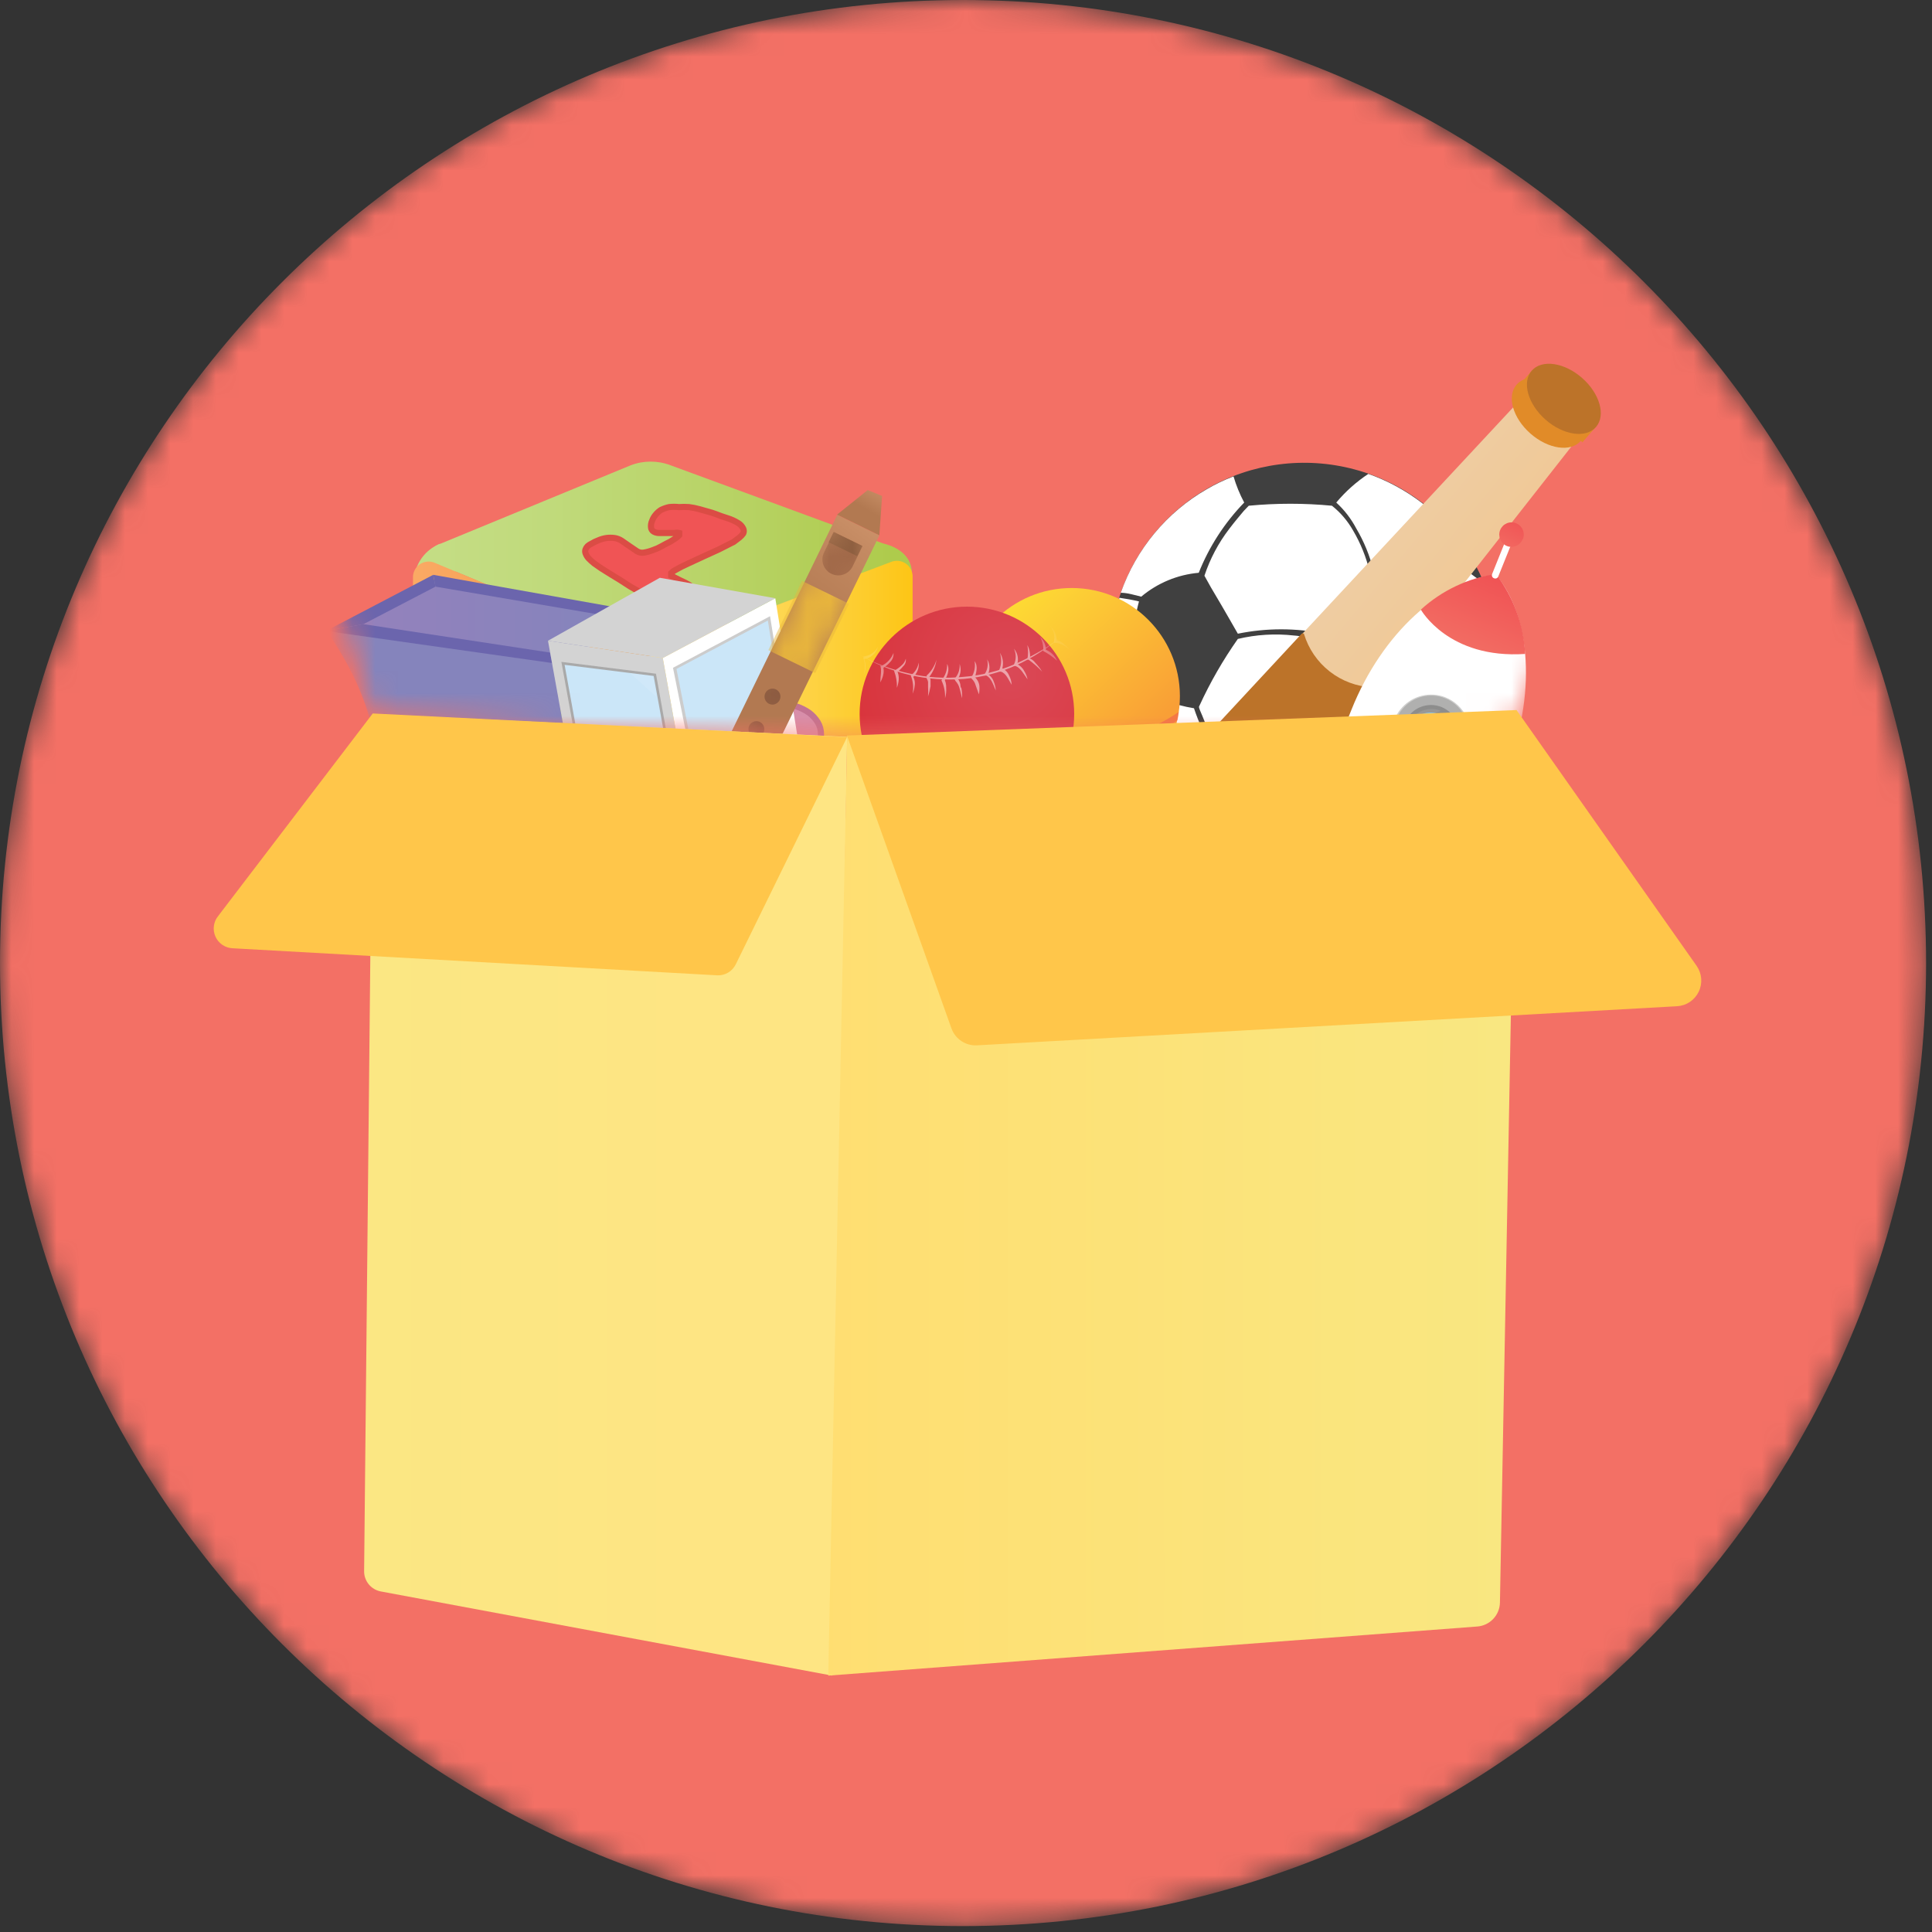<svg width="85" height="85" viewBox="0 0 85 85" fill="none" xmlns="http://www.w3.org/2000/svg">
<rect x="0" y="0" width="85" height="85" fill="#333333" stroke="none"/>
<mask id="mask0_4103_777" style="mask-type:luminance" maskUnits="userSpaceOnUse" x="0" y="0" width="85" height="85">
<path d="M42.37 84.74C65.77 84.74 84.74 65.77 84.74 42.37C84.74 18.97 65.77 0 42.37 0C18.97 0 0 18.97 0 42.37C0 65.77 18.97 84.74 42.37 84.74Z" fill="white"/>
</mask>
<g mask="url(#mask0_4103_777)">
<path d="M42.37 84.74C65.77 84.74 84.74 65.77 84.74 42.37C84.74 18.97 65.77 0 42.37 0C18.97 0 0 18.97 0 42.37C0 65.77 18.97 84.74 42.37 84.74Z" fill="#F37065"/>
<mask id="mask1_4103_777" style="mask-type:luminance" maskUnits="userSpaceOnUse" x="6" y="-17" width="81" height="50">
<path d="M16.398 31.39C23.058 32 30.148 32.39 37.608 32.61C47.948 32.85 57.608 32.55 66.498 31.92L86.988 -8.47L18.848 -16.99L6.988 0.38L16.398 31.39Z" fill="white"/>
</mask>
<g mask="url(#mask1_4103_777)">
<path d="M64.791 24.64C65.635 26.105 66.025 27.788 65.913 29.475C65.801 31.162 65.191 32.778 64.16 34.118C63.13 35.459 61.725 36.464 60.123 37.006C58.522 37.548 56.795 37.603 55.162 37.164C53.529 36.725 52.063 35.812 50.95 34.539C49.836 33.267 49.124 31.694 48.904 30.017C48.685 28.34 48.967 26.637 49.716 25.121C50.465 23.605 51.646 22.345 53.111 21.5C55.077 20.37 57.411 20.065 59.601 20.654C61.791 21.243 63.657 22.676 64.791 24.64Z" fill="#404040"/>
<path d="M49.93 30.01C49.74 28.827 49.802 27.617 50.11 26.46C49.82 26.39 49.53 26.34 49.25 26.3C48.606 28.266 48.702 30.4 49.52 32.3C49.486 31.516 49.626 30.734 49.93 30.01ZM52.75 31.09C52.75 31.18 52.83 31.32 52.9 31.5C53.073 31.957 53.283 32.398 53.53 32.82C53.833 33.38 54.224 33.886 54.69 34.32C55.87 34.438 57.06 34.438 58.24 34.32C59.034 33.436 59.631 32.393 59.99 31.26L60.05 31.08C59.97 30.94 59.89 30.81 59.82 30.67C59.47 30.06 59.13 29.54 58.82 29.04L58.24 28.14L57.93 28.08C57.59 28.08 57.25 27.98 56.93 27.96C56.104 27.867 55.269 27.918 54.46 28.11C53.808 29.036 53.242 30.02 52.77 31.05L52.75 31.09ZM58.6 22.25C57.383 22.134 56.157 22.134 54.94 22.25L54.72 22.48C54.57 22.66 54.33 22.94 54.08 23.27C53.604 23.891 53.236 24.587 52.99 25.33L53.28 25.85L53.74 26.63C53.98 27.05 54.23 27.47 54.46 27.88C55.717 27.623 57.013 27.623 58.27 27.88C58.73 27.17 59.27 26.47 59.78 25.78C59.94 25.58 60.1 25.36 60.26 25.15C60.108 24.514 59.862 23.904 59.53 23.34C59.292 22.92 58.977 22.55 58.6 22.25ZM54.48 34.44C54.027 33.997 53.64 33.492 53.33 32.94C53.005 32.375 52.737 31.778 52.53 31.16C51.66 31.021 50.828 30.701 50.09 30.22C49.787 31.044 49.678 31.927 49.77 32.8L49.98 33.18C50.531 34.137 51.261 34.978 52.13 35.66L52.41 35.76C52.905 35.945 53.418 36.079 53.94 36.16C53.932 35.544 54.121 34.941 54.48 34.44ZM52.74 25.2C53.197 24.049 53.877 22.999 54.74 22.11C54.544 21.744 54.387 21.358 54.27 20.96C53.865 21.114 53.474 21.301 53.1 21.52C51.331 22.537 49.987 24.155 49.31 26.08C49.61 26.08 49.91 26.18 50.21 26.25C50.926 25.649 51.809 25.282 52.74 25.2ZM63.4 26.68C63.586 27.836 63.586 29.014 63.4 30.17C63.963 30.791 64.383 31.529 64.63 32.33L65.02 32.06L65.34 31.84C66.089 29.802 66.029 27.554 65.17 25.56C64.987 25.451 64.813 25.328 64.65 25.19C64.297 25.735 63.895 26.247 63.45 26.72L63.4 26.68ZM58.79 22.11C59.147 22.436 59.444 22.822 59.67 23.25C60.013 23.829 60.269 24.456 60.43 25.11C61.442 25.449 62.407 25.916 63.3 26.5C63.778 26.033 64.21 25.52 64.59 24.97C64.51 24.68 64.46 24.38 64.4 24.06C63.372 22.575 61.903 21.452 60.2 20.85C59.672 21.2 59.197 21.624 58.79 22.11ZM59.62 36.43C58.977 36.929 58.228 37.271 57.43 37.43C58.91 37.419 60.361 37.023 61.64 36.28C61.953 36.103 62.253 35.906 62.54 35.69C61.647 36.184 60.641 36.439 59.62 36.43ZM52.82 36.14C53.628 36.65 54.518 37.018 55.45 37.23C54.941 37.029 54.466 36.753 54.04 36.41C53.626 36.355 53.218 36.265 52.82 36.14ZM63.32 30.36C62.37 30.866 61.316 31.147 60.24 31.18C59.882 32.392 59.268 33.514 58.44 34.47C58.466 34.532 58.496 34.592 58.53 34.65C58.86 35.184 59.217 35.702 59.6 36.2C60.712 36.206 61.804 35.908 62.76 35.34H62.86C63.572 34.525 64.127 33.586 64.5 32.57C64.394 32.139 64.222 31.728 63.99 31.35C63.796 31.001 63.572 30.669 63.32 30.36Z" fill="white"/>
<path d="M47.151 35.39C49.779 35.39 51.911 33.259 51.911 30.63C51.911 28.001 49.779 25.87 47.151 25.87C44.522 25.87 42.391 28.001 42.391 30.63C42.391 33.259 44.522 35.39 47.151 35.39Z" fill="url(#paint0_linear_4103_777)"/>
<path opacity="0.5" d="M51.861 31.32C50.56 32.217 49.021 32.704 47.441 32.72C45.441 32.72 43.701 32.47 42.441 31.2L42.501 31.6C42.501 31.6 43.311 33.01 46.421 33.24C48.35 33.415 50.275 32.858 51.811 31.68L51.861 31.32Z" fill="#F05455"/>
<path d="M44.57 41.55L66.92 17.55L69.21 19.55L48.99 45.31C48.824 45.521 48.617 45.696 48.382 45.825C48.147 45.954 47.888 46.034 47.621 46.061C47.355 46.088 47.085 46.061 46.829 45.982C46.572 45.903 46.335 45.773 46.13 45.6L44.74 44.42C44.536 44.245 44.37 44.031 44.251 43.791C44.132 43.551 44.062 43.289 44.047 43.021C44.031 42.753 44.069 42.485 44.159 42.232C44.249 41.98 44.389 41.748 44.57 41.55Z" fill="url(#paint1_linear_4103_777)"/>
<path d="M44.57 41.55L57.26 27.89C57.266 27.882 57.275 27.875 57.284 27.87C57.294 27.866 57.304 27.863 57.315 27.863C57.325 27.863 57.336 27.866 57.345 27.87C57.355 27.875 57.363 27.882 57.37 27.89C57.567 28.543 57.961 29.119 58.498 29.54C59.035 29.961 59.689 30.205 60.37 30.24H60.6C60.608 30.245 60.615 30.253 60.62 30.262C60.624 30.27 60.627 30.28 60.627 30.29C60.627 30.3 60.624 30.31 60.62 30.318C60.615 30.327 60.608 30.334 60.6 30.34L48.99 45.31C48.824 45.52 48.617 45.696 48.382 45.825C48.147 45.954 47.888 46.034 47.621 46.061C47.355 46.088 47.085 46.061 46.829 45.982C46.572 45.903 46.335 45.773 46.13 45.6L44.74 44.42C44.536 44.245 44.37 44.031 44.251 43.791C44.132 43.551 44.062 43.289 44.047 43.021C44.031 42.753 44.069 42.485 44.159 42.232C44.249 41.98 44.389 41.748 44.57 41.55Z" fill="#BC7329"/>
<path d="M69.547 19.399C69.992 18.894 69.721 17.929 68.942 17.244C68.164 16.558 67.172 16.412 66.727 16.918C66.282 17.423 66.553 18.388 67.332 19.074C68.111 19.759 69.102 19.905 69.547 19.399Z" fill="#E18B28"/>
<path d="M66.84 16.94L67.37 16.34L70.22 18.77L69.62 19.46L66.84 16.94Z" fill="#E18B28"/>
<path d="M70.214 18.79C70.659 18.285 70.389 17.319 69.609 16.632C68.831 15.946 67.838 15.799 67.392 16.305C66.947 16.81 67.218 17.777 67.997 18.463C68.776 19.149 69.768 19.296 70.214 18.79Z" fill="#BC7329"/>
<path d="M38.871 23.92C38.871 23.92 40.101 24.13 40.121 25.21L38.121 26.12L38.871 23.92Z" fill="url(#paint2_linear_4103_777)"/>
<path d="M18.27 25.16C18.342 24.881 18.479 24.623 18.67 24.407C18.861 24.192 19.101 24.025 19.369 23.92L20.47 25.92L18.27 25.16Z" fill="url(#paint3_linear_4103_777)"/>
<path d="M19.261 23.97L27.751 20.47C28.314 20.255 28.937 20.255 29.501 20.47L38.991 23.96C39.077 23.995 39.151 24.055 39.203 24.133C39.255 24.21 39.283 24.302 39.283 24.395C39.283 24.488 39.255 24.579 39.203 24.657C39.151 24.734 39.077 24.795 38.991 24.83L28.621 28.72L19.261 24.82C19.177 24.785 19.105 24.726 19.054 24.651C19.003 24.575 18.977 24.486 18.977 24.395C18.977 24.304 19.003 24.215 19.054 24.139C19.105 24.064 19.177 24.005 19.261 23.97Z" fill="url(#paint4_linear_4103_777)"/>
<path d="M28.621 28.72L39.211 24.72C39.315 24.679 39.428 24.665 39.539 24.677C39.651 24.69 39.757 24.73 39.849 24.793C39.942 24.856 40.018 24.94 40.07 25.039C40.123 25.138 40.151 25.248 40.151 25.36V37.36C40.165 37.645 40.092 37.928 39.943 38.17C39.792 38.413 39.572 38.605 39.311 38.72L30.471 42.62C30.271 42.711 30.052 42.749 29.833 42.733C29.614 42.716 29.402 42.645 29.218 42.526C29.034 42.406 28.883 42.242 28.779 42.049C28.674 41.856 28.62 41.639 28.621 41.42V28.72Z" fill="url(#paint5_linear_4103_777)"/>
<path d="M28.619 28.72L19.169 24.78C19.061 24.726 18.942 24.701 18.823 24.707C18.703 24.713 18.587 24.751 18.486 24.815C18.385 24.88 18.303 24.97 18.247 25.076C18.192 25.182 18.164 25.3 18.169 25.42V37.42C18.161 37.694 18.235 37.963 18.381 38.195C18.527 38.426 18.738 38.609 18.988 38.72L27.409 42.85C27.536 42.913 27.677 42.943 27.819 42.936C27.96 42.929 28.098 42.886 28.218 42.811C28.339 42.736 28.438 42.631 28.506 42.506C28.575 42.382 28.61 42.242 28.608 42.1L28.619 28.72Z" fill="url(#paint6_linear_4103_777)"/>
<path d="M32.281 23.84L31.631 24.17L30.951 24.48L30.281 24.79C30.079 24.88 29.882 24.98 29.691 25.09C29.633 25.122 29.579 25.163 29.531 25.21C29.531 25.21 29.531 25.29 29.531 25.33L29.701 25.42L29.921 25.53L30.151 25.64L30.331 25.74C30.411 25.787 30.441 25.847 30.421 25.92C30.393 26.004 30.345 26.079 30.281 26.14C30.208 26.221 30.128 26.294 30.041 26.36L29.781 26.53H29.661C29.608 26.54 29.554 26.54 29.501 26.53C29.425 26.539 29.347 26.539 29.271 26.53C29.169 26.51 29.069 26.483 28.971 26.45C28.84 26.408 28.713 26.354 28.591 26.29C28.447 26.221 28.307 26.144 28.171 26.06L27.721 25.8L27.271 25.51L26.861 25.26L26.461 25.01L26.131 24.78C26.047 24.711 25.967 24.638 25.891 24.56C25.834 24.496 25.79 24.421 25.761 24.34C25.741 24.285 25.741 24.225 25.761 24.17C25.781 24.118 25.812 24.07 25.851 24.03C25.902 23.985 25.959 23.948 26.021 23.92C26.119 23.86 26.223 23.81 26.331 23.77C26.443 23.721 26.561 23.688 26.681 23.67C26.797 23.655 26.915 23.655 27.031 23.67C27.145 23.686 27.255 23.727 27.351 23.79L27.711 24.04L28.021 24.25C28.116 24.311 28.231 24.333 28.341 24.31C28.474 24.287 28.605 24.25 28.731 24.2C28.856 24.159 28.977 24.105 29.091 24.04L29.311 23.92L29.491 23.83L29.711 23.69C29.773 23.651 29.831 23.604 29.881 23.55C29.881 23.55 29.881 23.48 29.881 23.45C29.812 23.433 29.74 23.433 29.671 23.45H28.991C28.911 23.449 28.832 23.428 28.761 23.39C28.725 23.37 28.695 23.341 28.674 23.306C28.653 23.271 28.641 23.231 28.641 23.19C28.634 23.094 28.651 22.998 28.691 22.91C28.727 22.811 28.781 22.719 28.851 22.64C28.918 22.557 29 22.486 29.091 22.43C29.203 22.377 29.32 22.336 29.441 22.31C29.584 22.294 29.728 22.294 29.871 22.31C30.017 22.3 30.165 22.3 30.311 22.31C30.463 22.329 30.613 22.359 30.761 22.4L31.151 22.51C31.259 22.538 31.366 22.571 31.471 22.61C31.641 22.68 31.821 22.74 32.011 22.8C32.173 22.85 32.327 22.921 32.471 23.01C32.571 23.068 32.651 23.155 32.701 23.26C32.716 23.293 32.723 23.329 32.723 23.365C32.723 23.401 32.716 23.437 32.701 23.47C32.653 23.537 32.595 23.598 32.531 23.65L32.281 23.84Z" fill="#F05455" stroke="#DB4C45" stroke-width="0.27" stroke-miterlimit="10"/>
<path d="M22.991 30.93C23.276 30.929 23.561 30.956 23.841 31.01C24.087 31.062 24.321 31.161 24.531 31.3C24.72 31.426 24.875 31.598 24.981 31.8C25.096 32.032 25.151 32.291 25.141 32.55C25.148 32.774 25.114 32.998 25.041 33.21C24.983 33.372 24.895 33.521 24.781 33.65C24.687 33.765 24.571 33.86 24.441 33.93C24.335 34 24.225 34.064 24.111 34.12L23.851 34.28C23.819 34.298 23.792 34.324 23.773 34.356C23.754 34.387 23.742 34.423 23.741 34.46C23.739 34.49 23.744 34.521 23.756 34.548C23.768 34.576 23.787 34.601 23.811 34.62C23.857 34.674 23.921 34.71 23.991 34.72C24.093 34.735 24.198 34.735 24.301 34.72L24.591 34.64L24.901 34.55C25 34.54 25.101 34.54 25.201 34.55C25.311 34.547 25.419 34.586 25.501 34.66C25.586 34.737 25.657 34.828 25.711 34.93C25.77 35.033 25.814 35.144 25.841 35.26C25.854 35.366 25.854 35.474 25.841 35.58C25.843 35.686 25.823 35.792 25.781 35.89C25.761 35.939 25.731 35.984 25.693 36.022C25.655 36.06 25.61 36.09 25.561 36.11C25.325 36.227 25.072 36.304 24.811 36.34C24.549 36.379 24.285 36.4 24.021 36.4H23.561C23.371 36.4 23.171 36.4 22.961 36.4C22.745 36.381 22.532 36.348 22.321 36.3C22.116 36.259 21.918 36.192 21.731 36.1C21.568 36.031 21.422 35.929 21.301 35.8C21.192 35.672 21.136 35.508 21.141 35.34C21.148 35.2 21.201 35.067 21.291 34.96C21.398 34.819 21.523 34.691 21.661 34.58C21.816 34.446 21.98 34.323 22.151 34.21L22.631 33.88C22.781 33.77 22.911 33.68 23.011 33.59C23.111 33.5 23.161 33.43 23.161 33.36C23.161 33.03 23.021 32.87 22.751 32.87C22.675 32.874 22.604 32.906 22.551 32.96L22.371 33.16L22.181 33.36C22.157 33.387 22.128 33.41 22.095 33.425C22.062 33.441 22.027 33.449 21.991 33.45C21.848 33.453 21.706 33.418 21.581 33.35C21.461 33.285 21.355 33.197 21.271 33.09C21.18 32.976 21.109 32.848 21.061 32.71C21.005 32.563 20.977 32.407 20.981 32.25C20.98 32.136 21.015 32.024 21.081 31.93C21.156 31.82 21.251 31.725 21.361 31.65C21.481 31.563 21.608 31.486 21.741 31.42L22.171 31.25C22.312 31.205 22.455 31.168 22.601 31.14L22.991 30.93Z" fill="#92B33D" stroke="#84A63E" stroke-width="0.27" stroke-miterlimit="10"/>
<path d="M34.38 30.97C34.604 30.971 34.827 31.008 35.04 31.08C35.239 31.145 35.428 31.239 35.6 31.36C35.752 31.475 35.881 31.617 35.98 31.78C36.071 31.934 36.12 32.111 36.12 32.29C36.126 32.419 36.094 32.548 36.03 32.66C35.974 32.751 35.907 32.835 35.83 32.91L35.63 33.07C35.57 33.11 35.54 33.15 35.54 33.19C35.54 33.19 35.54 33.27 35.67 33.31L35.95 33.51C36.064 33.615 36.161 33.736 36.24 33.87C36.331 34.05 36.375 34.249 36.37 34.45C36.383 34.671 36.348 34.892 36.267 35.097C36.186 35.303 36.06 35.488 35.9 35.64C35.535 35.94 35.071 36.09 34.6 36.06C34.337 36.064 34.076 36.037 33.82 35.98C33.584 35.938 33.358 35.857 33.15 35.74C32.964 35.645 32.803 35.508 32.68 35.34C32.558 35.179 32.495 34.982 32.5 34.78C32.501 34.687 32.521 34.595 32.56 34.51C32.595 34.422 32.65 34.344 32.72 34.28C32.789 34.209 32.87 34.151 32.96 34.11C33.047 34.067 33.142 34.043 33.24 34.04C33.34 34.041 33.437 34.081 33.51 34.15L33.76 34.37C33.838 34.452 33.922 34.529 34.01 34.6C34.095 34.667 34.201 34.702 34.31 34.7C34.373 34.71 34.437 34.71 34.5 34.7C34.568 34.688 34.633 34.661 34.69 34.62C34.743 34.589 34.791 34.548 34.83 34.5C34.85 34.442 34.85 34.378 34.83 34.32C34.832 34.285 34.825 34.249 34.809 34.218C34.793 34.186 34.769 34.159 34.74 34.14C34.662 34.096 34.578 34.066 34.49 34.05H34.17C34.061 34.041 33.954 34.021 33.85 33.99C33.76 33.966 33.675 33.926 33.6 33.87C33.564 33.842 33.536 33.805 33.519 33.763C33.502 33.721 33.495 33.675 33.5 33.63C33.499 33.531 33.526 33.434 33.58 33.35C33.641 33.274 33.716 33.21 33.8 33.16C33.886 33.105 33.976 33.059 34.07 33.02L34.34 32.91L34.55 32.81C34.573 32.802 34.593 32.787 34.607 32.767C34.621 32.748 34.629 32.724 34.63 32.7C34.63 32.674 34.624 32.648 34.612 32.626C34.6 32.603 34.582 32.584 34.56 32.57C34.517 32.536 34.464 32.518 34.41 32.52C34.324 32.525 34.241 32.552 34.17 32.6L33.85 32.78C33.737 32.848 33.62 32.908 33.5 32.96C33.408 33.012 33.305 33.04 33.2 33.04C33.097 33.038 32.996 33.007 32.91 32.95C32.818 32.89 32.737 32.816 32.67 32.73C32.6 32.642 32.543 32.544 32.5 32.44C32.455 32.35 32.431 32.251 32.43 32.15C32.428 32.032 32.463 31.917 32.53 31.82C32.6 31.716 32.688 31.624 32.79 31.55C32.908 31.466 33.036 31.396 33.17 31.34C33.3 31.272 33.438 31.218 33.58 31.18L33.99 31.09C34.117 31.04 34.247 31 34.38 30.97Z" fill="#D88EAA" stroke="#C37391" stroke-width="0.27" stroke-miterlimit="10"/>
<path d="M59.162 31.91C59.162 31.91 56.342 31.1 56.032 35.39C56.012 37.053 56.547 38.675 57.552 40C58.849 37.512 59.407 34.705 59.162 31.91Z" fill="white"/>
<path d="M58.551 36.06C59.16 36.756 59.928 37.295 60.791 37.63C61.643 37.99 62.569 38.141 63.491 38.07C64.692 36.918 65.631 35.519 66.241 33.97C67.611 30.59 67.361 27.14 65.811 25.28C63.411 25.54 60.811 27.84 59.461 31.22C58.819 32.758 58.516 34.415 58.571 36.08L58.551 36.06Z" fill="white"/>
<path d="M64.572 32.93C64.446 33.246 64.229 33.519 63.949 33.712C63.669 33.906 63.337 34.013 62.997 34.02C62.656 34.026 62.321 33.932 62.034 33.748C61.747 33.565 61.52 33.301 61.382 32.99C61.245 32.678 61.202 32.333 61.259 31.997C61.317 31.662 61.472 31.35 61.706 31.102C61.94 30.855 62.242 30.681 62.574 30.605C62.905 30.528 63.253 30.55 63.572 30.67C63.786 30.752 63.983 30.875 64.149 31.034C64.316 31.192 64.45 31.381 64.543 31.591C64.635 31.802 64.686 32.028 64.691 32.258C64.696 32.487 64.655 32.716 64.572 32.93Z" fill="#CFCFCE"/>
<path opacity="0.15" d="M64.488 32.89C64.363 33.19 64.151 33.446 63.88 33.626C63.61 33.806 63.292 33.902 62.967 33.902C62.642 33.902 62.324 33.806 62.053 33.626C61.782 33.446 61.571 33.19 61.445 32.89C61.319 32.59 61.285 32.26 61.346 31.941C61.407 31.622 61.562 31.328 61.79 31.096C62.018 30.864 62.309 30.704 62.627 30.637C62.945 30.571 63.276 30.599 63.578 30.72C63.782 30.801 63.967 30.922 64.123 31.076C64.279 31.229 64.403 31.412 64.488 31.614C64.573 31.816 64.616 32.033 64.616 32.252C64.616 32.471 64.573 32.688 64.488 32.89Z" fill="#010101"/>
<path opacity="0.2" d="M64.109 32.72C64.017 32.948 63.86 33.143 63.657 33.282C63.455 33.42 63.215 33.495 62.969 33.497C62.724 33.499 62.483 33.428 62.278 33.294C62.073 33.159 61.912 32.966 61.816 32.74C61.721 32.514 61.695 32.264 61.741 32.023C61.788 31.782 61.905 31.56 62.077 31.385C62.25 31.211 62.471 31.091 62.712 31.042C62.952 30.993 63.202 31.017 63.429 31.11C63.73 31.236 63.97 31.476 64.097 31.776C64.224 32.077 64.229 32.416 64.109 32.72Z" fill="#010101"/>
<path d="M63.991 32.72C63.952 32.87 63.88 33.01 63.782 33.13C63.684 33.25 63.562 33.348 63.423 33.417C63.284 33.486 63.132 33.525 62.977 33.53C62.822 33.536 62.668 33.508 62.524 33.449C62.381 33.391 62.251 33.302 62.145 33.189C62.038 33.076 61.957 32.942 61.907 32.795C61.856 32.649 61.838 32.493 61.852 32.339C61.867 32.184 61.914 32.035 61.991 31.9C62.123 31.67 62.333 31.496 62.583 31.41C62.833 31.324 63.106 31.332 63.351 31.432C63.596 31.533 63.796 31.719 63.914 31.956C64.031 32.193 64.059 32.464 63.991 32.72Z" fill="#83C8E6"/>
<path d="M67.102 28.77C67.037 27.493 66.587 26.266 65.812 25.25C64.581 25.435 63.432 25.982 62.512 26.82C62.512 26.82 63.722 29 67.102 28.77Z" fill="url(#paint7_linear_4103_777)"/>
<path d="M66.579 23.72C66.588 23.703 66.592 23.683 66.592 23.664C66.592 23.645 66.589 23.625 66.581 23.608C66.574 23.59 66.562 23.573 66.548 23.56C66.534 23.547 66.518 23.537 66.499 23.53C66.463 23.517 66.424 23.517 66.388 23.532C66.353 23.547 66.325 23.575 66.309 23.61L65.649 25.25C65.641 25.268 65.637 25.287 65.637 25.306C65.636 25.326 65.64 25.345 65.648 25.363C65.655 25.381 65.666 25.397 65.68 25.41C65.695 25.423 65.711 25.433 65.729 25.44C65.747 25.448 65.766 25.452 65.785 25.453C65.805 25.453 65.824 25.449 65.842 25.442C65.86 25.434 65.876 25.423 65.889 25.409C65.903 25.395 65.913 25.378 65.919 25.36L66.579 23.72Z" fill="white"/>
<path d="M66.99 23.72C66.965 23.786 66.927 23.847 66.877 23.898C66.828 23.95 66.769 23.99 66.704 24.018C66.639 24.046 66.568 24.061 66.497 24.061C66.426 24.061 66.356 24.047 66.29 24.02C66.16 23.965 66.056 23.86 66.002 23.729C65.948 23.598 65.947 23.451 66 23.32C66.027 23.254 66.066 23.195 66.115 23.144C66.164 23.093 66.223 23.053 66.288 23.025C66.353 22.997 66.423 22.982 66.494 22.982C66.565 22.981 66.635 22.994 66.7 23.02C66.766 23.046 66.826 23.085 66.876 23.135C66.927 23.184 66.968 23.243 66.995 23.308C67.023 23.373 67.038 23.443 67.039 23.513C67.04 23.584 67.027 23.654 67 23.72H66.99Z" fill="url(#paint8_linear_4103_777)"/>
<path opacity="0.1" d="M61.879 32.14C61.868 32.223 61.868 32.307 61.879 32.39L63.799 31.57C63.746 31.509 63.686 31.455 63.619 31.41L61.879 32.14Z" fill="white"/>
<path opacity="0.1" d="M63.389 31.27C63.121 31.164 62.822 31.167 62.556 31.28C62.291 31.392 62.08 31.604 61.969 31.87L63.389 31.27Z" fill="white"/>
<path opacity="0.1" d="M63.989 32.5C64.044 32.245 64.005 31.979 63.879 31.75L61.879 32.6C61.962 32.845 62.124 33.056 62.339 33.2L63.989 32.5Z" fill="white"/>
<path d="M26.57 26.86L19.2 25.48L15.27 27.59L18.619 30.85L24.86 31.23L26.57 26.86Z" fill="url(#paint9_linear_4103_777)"/>
<path d="M24.29 29.17L14.34 27.72C14.34 27.72 16.88 31.1 16.48 34.02L25.39 35.25L24.29 29.17Z" fill="#8584BC"/>
<path d="M24.2 28.71L15.99 27.46L14.34 27.76L24.29 29.17L24.2 28.71Z" fill="#6B65AD"/>
<path d="M26.669 27.09L19.159 25.81L19.059 25.29L27.199 26.74L26.669 27.09Z" fill="#6B65AD"/>
<path d="M19.06 25.29L14.34 27.76L15.99 27.46L19.16 25.81L19.06 25.29Z" fill="#6B65AD"/>
<path d="M35.53 35.17L34.11 26.32L29.16 28.95L30.77 37.89L35.53 35.17Z" fill="white"/>
<path opacity="0.2" d="M34.549 31.27L33.879 27.11L29.609 29.38L30.459 33.61L34.549 31.27Z" fill="#010101"/>
<path d="M34.412 31.22L33.782 27.3L29.762 29.43L30.552 33.43L34.412 31.22Z" fill="#CBE6F8"/>
<path d="M34.109 26.32L29.029 25.42L24.109 28.19L29.159 28.95L34.109 26.32Z" fill="#D3D3D3"/>
<path d="M24.109 28.19L25.689 36.94L30.769 37.89L29.159 28.95L24.109 28.19Z" fill="#D3D3D3"/>
<path opacity="0.2" d="M29.599 33.75L25.399 32.97L24.699 29.12L28.859 29.64L29.599 33.75Z" fill="#010101"/>
<path d="M29.46 33.62L25.5 32.88L24.84 29.25L28.76 29.74L29.46 33.62Z" fill="#CBE6F8"/>
<path opacity="0.1" d="M27.719 29.61L28.719 29.74L28.889 30.67L27.719 29.61Z" fill="white"/>
<path d="M38.688 23.554L36.836 22.651L26.631 43.575L28.482 44.478L38.688 23.554Z" fill="url(#paint10_linear_4103_777)"/>
<path d="M36.828 22.64L38.178 21.56L38.808 21.82L38.688 23.55L36.828 22.64Z" fill="url(#paint11_linear_4103_777)"/>
<mask id="mask2_4103_777" style="mask-type:luminance" maskUnits="userSpaceOnUse" x="26" y="22" width="13" height="23">
<path d="M38.688 23.554L36.836 22.651L26.631 43.575L28.482 44.478L38.688 23.554Z" fill="white"/>
</mask>
<g mask="url(#mask2_4103_777)">
<path d="M35.287 25.557L33.801 28.604L35.868 29.612L37.354 26.565L35.287 25.557Z" fill="url(#paint12_linear_4103_777)"/>
<path d="M36.691 23.408L37.95 24.022L37.511 24.921C37.43 25.088 37.286 25.215 37.11 25.276C36.935 25.336 36.742 25.325 36.575 25.243C36.408 25.162 36.281 25.017 36.22 24.842C36.16 24.666 36.172 24.474 36.253 24.307L36.691 23.408Z" fill="#A16949"/>
<path d="M37.934 24.02L36.676 23.406L36.457 23.856L37.715 24.469L37.934 24.02Z" fill="#8D5E3F"/>
<path d="M29.602 38.72C29.584 38.636 29.597 38.548 29.64 38.473C29.683 38.398 29.751 38.342 29.833 38.315C29.915 38.287 30.004 38.291 30.083 38.325C30.162 38.359 30.225 38.422 30.262 38.5C30.282 38.544 30.293 38.593 30.294 38.642C30.294 38.691 30.285 38.74 30.265 38.785C30.245 38.831 30.217 38.871 30.18 38.904C30.144 38.938 30.101 38.963 30.054 38.979C30.008 38.994 29.958 39 29.909 38.995C29.86 38.99 29.813 38.975 29.77 38.95C29.727 38.926 29.69 38.893 29.661 38.853C29.632 38.813 29.612 38.768 29.602 38.72ZM30.852 37.36C30.896 37.347 30.938 37.326 30.974 37.297C31.011 37.267 31.04 37.231 31.062 37.19C31.084 37.148 31.096 37.103 31.1 37.057C31.103 37.01 31.097 36.964 31.081 36.92C31.052 36.831 30.989 36.757 30.906 36.715C30.822 36.673 30.725 36.666 30.637 36.695C30.548 36.724 30.474 36.787 30.432 36.871C30.39 36.954 30.382 37.051 30.412 37.14C30.425 37.184 30.447 37.225 30.477 37.26C30.506 37.296 30.543 37.325 30.584 37.346C30.625 37.368 30.669 37.381 30.715 37.385C30.761 37.389 30.808 37.384 30.852 37.37V37.36ZM31.552 35.93C31.596 35.916 31.637 35.894 31.672 35.864C31.707 35.835 31.737 35.798 31.758 35.758C31.779 35.717 31.793 35.672 31.797 35.626C31.8 35.58 31.795 35.534 31.782 35.49C31.752 35.402 31.689 35.33 31.608 35.287C31.526 35.244 31.43 35.234 31.341 35.26C31.253 35.288 31.178 35.35 31.135 35.432C31.092 35.515 31.084 35.611 31.111 35.7C31.139 35.789 31.201 35.863 31.284 35.906C31.366 35.949 31.463 35.958 31.552 35.93ZM32.551 33.98C32.639 33.95 32.711 33.887 32.752 33.805C32.793 33.723 32.8 33.627 32.772 33.54C32.761 33.492 32.741 33.446 32.712 33.407C32.683 33.367 32.646 33.334 32.603 33.309C32.56 33.285 32.513 33.27 32.464 33.265C32.415 33.26 32.365 33.265 32.319 33.281C32.272 33.297 32.229 33.322 32.193 33.355C32.156 33.388 32.128 33.429 32.108 33.474C32.089 33.519 32.079 33.568 32.079 33.617C32.08 33.667 32.091 33.715 32.111 33.76C32.137 33.846 32.196 33.918 32.274 33.961C32.353 34.004 32.445 34.015 32.532 33.99L32.551 33.98ZM33.352 32.42C33.4 32.41 33.445 32.389 33.485 32.36C33.525 32.331 33.558 32.294 33.582 32.251C33.607 32.208 33.622 32.161 33.627 32.112C33.631 32.063 33.626 32.014 33.61 31.967C33.595 31.92 33.569 31.877 33.536 31.841C33.503 31.805 33.462 31.776 33.417 31.756C33.372 31.737 33.323 31.727 33.274 31.728C33.225 31.728 33.176 31.739 33.132 31.76C33.053 31.796 32.991 31.86 32.957 31.939C32.923 32.018 32.919 32.106 32.946 32.188C32.973 32.27 33.03 32.339 33.105 32.381C33.179 32.424 33.267 32.438 33.352 32.42ZM34.092 30.98C34.157 30.959 34.216 30.919 34.259 30.865C34.302 30.811 34.328 30.746 34.334 30.677C34.34 30.608 34.326 30.539 34.293 30.478C34.26 30.417 34.209 30.368 34.148 30.336C34.087 30.304 34.017 30.291 33.949 30.298C33.88 30.305 33.815 30.333 33.762 30.377C33.709 30.422 33.67 30.481 33.65 30.547C33.631 30.613 33.631 30.684 33.651 30.75C33.677 30.836 33.735 30.909 33.813 30.954C33.892 30.999 33.984 31.012 34.072 30.99L34.092 30.98Z" fill="url(#paint13_linear_4103_777)"/>
</g>
<path d="M42.54 36.13C45.147 36.13 47.26 34.017 47.26 31.41C47.26 28.803 45.147 26.69 42.54 26.69C39.934 26.69 37.82 28.803 37.82 31.41C37.82 34.017 39.934 36.13 42.54 36.13Z" fill="url(#paint14_radial_4103_777)"/>
<mask id="mask3_4103_777" style="mask-type:luminance" maskUnits="userSpaceOnUse" x="37" y="26" width="11" height="11">
<path d="M42.54 36.13C45.147 36.13 47.26 34.017 47.26 31.41C47.26 28.803 45.147 26.69 42.54 26.69C39.934 26.69 37.82 28.803 37.82 31.41C37.82 34.017 39.934 36.13 42.54 36.13Z" fill="white"/>
</mask>
<g mask="url(#mask3_4103_777)">
<g opacity="0.5">
<path d="M37.77 28.78C38.466 29.173 39.218 29.46 39.999 29.63C40.776 29.81 41.577 29.86 42.37 29.78C43.163 29.722 43.941 29.529 44.669 29.21C45.403 28.887 46.094 28.478 46.73 27.99C46.121 28.499 45.449 28.926 44.73 29.26C43.995 29.591 43.211 29.797 42.41 29.87C40.787 30.003 39.163 29.622 37.77 28.78Z" fill="white"/>
<path d="M37.988 29.72C38.074 29.474 38.074 29.206 37.988 28.96V28.88C38.122 28.867 38.251 28.821 38.363 28.746C38.474 28.671 38.566 28.569 38.628 28.45C38.592 28.597 38.51 28.728 38.396 28.827C38.281 28.925 38.139 28.986 37.988 29V28.91C38.045 29.038 38.074 29.175 38.074 29.315C38.074 29.454 38.045 29.592 37.988 29.72Z" fill="white"/>
<path d="M38.73 30.02C38.73 29.76 38.8 29.48 38.73 29.29H38.791C39.028 29.175 39.214 28.975 39.31 28.73C39.316 28.801 39.306 28.873 39.282 28.94C39.258 29.007 39.22 29.068 39.17 29.12C39.078 29.226 38.971 29.317 38.85 29.39V29.31C38.889 29.444 38.889 29.586 38.85 29.72C38.824 29.825 38.783 29.925 38.73 30.02Z" fill="white"/>
<path d="M39.46 30.26C39.47 30.011 39.429 29.763 39.34 29.53V29.48H39.39C39.491 29.422 39.585 29.351 39.67 29.27C39.76 29.196 39.824 29.094 39.85 28.98C39.861 29.042 39.855 29.106 39.834 29.166C39.813 29.225 39.777 29.278 39.73 29.32C39.65 29.417 39.559 29.504 39.46 29.58V29.49C39.524 29.617 39.551 29.759 39.54 29.9C39.53 30.023 39.503 30.144 39.46 30.26Z" fill="white"/>
<path d="M40.15 30.52C40.202 30.251 40.174 29.973 40.07 29.72C40.256 29.582 40.381 29.378 40.42 29.15C40.432 29.274 40.413 29.398 40.366 29.513C40.319 29.628 40.245 29.73 40.15 29.81V29.73C40.238 29.863 40.27 30.024 40.24 30.18C40.229 30.298 40.199 30.413 40.15 30.52Z" fill="white"/>
<path d="M40.83 30.64C40.839 30.497 40.839 30.353 40.83 30.21V30C40.821 29.946 40.8 29.895 40.77 29.85V29.72C40.975 29.535 41.124 29.296 41.2 29.03C41.161 29.317 41.043 29.587 40.859 29.81V29.72C40.918 29.79 40.946 29.88 40.94 29.97V30.19C40.914 30.343 40.878 30.493 40.83 30.64Z" fill="white"/>
<path d="M41.578 30.72C41.592 30.447 41.537 30.176 41.418 29.93C41.593 29.732 41.683 29.474 41.668 29.21C41.808 29.47 41.668 29.77 41.518 30V29.82C41.597 29.953 41.636 30.106 41.628 30.26C41.64 30.415 41.623 30.571 41.578 30.72Z" fill="white"/>
<path d="M42.328 30.72L42.218 30.29C42.188 30.166 42.126 30.052 42.038 29.96L41.988 29.87C42.072 29.783 42.136 29.679 42.176 29.565C42.216 29.451 42.23 29.33 42.218 29.21C42.264 29.334 42.276 29.469 42.251 29.599C42.226 29.73 42.167 29.851 42.078 29.95V29.86C42.188 29.86 42.208 29.99 42.238 30.06C42.268 30.13 42.238 30.21 42.298 30.28C42.327 30.425 42.337 30.573 42.328 30.72Z" fill="white"/>
<path d="M43.068 30.55L42.928 30.16C42.897 30.04 42.831 29.933 42.738 29.85V29.8C42.872 29.589 42.922 29.336 42.878 29.09C43.048 29.32 42.938 29.62 42.878 29.86V29.78C42.993 29.88 43.068 30.019 43.088 30.17C43.099 30.297 43.092 30.425 43.068 30.55Z" fill="white"/>
<path d="M43.81 30.38C43.7 30.13 43.61 29.82 43.39 29.72H43.32V29.66C43.384 29.566 43.426 29.459 43.445 29.347C43.464 29.235 43.459 29.12 43.43 29.01C43.497 29.118 43.532 29.243 43.532 29.37C43.532 29.497 43.497 29.622 43.43 29.73V29.64C43.568 29.716 43.671 29.841 43.72 29.99C43.772 30.114 43.802 30.246 43.81 30.38Z" fill="white"/>
<path d="M44.511 30.13C44.371 29.91 44.261 29.61 44.031 29.55H43.961V29.48C44.064 29.239 44.074 28.968 43.991 28.72C44.063 28.833 44.109 28.962 44.123 29.096C44.136 29.229 44.119 29.364 44.071 29.49V29.4C44.142 29.427 44.208 29.469 44.263 29.522C44.318 29.576 44.361 29.64 44.391 29.71C44.46 29.84 44.501 29.983 44.511 30.13Z" fill="white"/>
<path d="M45.209 29.89C45.049 29.67 44.909 29.39 44.679 29.3H44.609V29.24C44.661 29.131 44.688 29.011 44.688 28.89C44.688 28.769 44.661 28.649 44.609 28.54C44.697 28.641 44.755 28.765 44.776 28.898C44.797 29.03 44.781 29.166 44.729 29.29V29.21C44.872 29.272 44.989 29.381 45.059 29.52C45.131 29.634 45.182 29.759 45.209 29.89Z" fill="white"/>
<path d="M45.849 29.55C45.667 29.354 45.466 29.177 45.249 29.02H45.199C45.239 28.809 45.239 28.592 45.199 28.38C45.305 28.579 45.343 28.807 45.309 29.03V28.97C45.469 29.03 45.539 29.16 45.639 29.26C45.72 29.349 45.79 29.446 45.849 29.55Z" fill="white"/>
<path d="M46.508 29.07C46.324 28.901 46.119 28.756 45.898 28.64C45.915 28.424 45.866 28.208 45.758 28.02C45.845 28.099 45.914 28.197 45.959 28.305C46.004 28.415 46.024 28.532 46.018 28.65V28.59C46.144 28.64 46.257 28.719 46.348 28.82C46.411 28.897 46.465 28.981 46.508 29.07Z" fill="white"/>
<path d="M47.081 28.62C46.921 28.433 46.696 28.312 46.451 28.28H46.371V28.21C46.395 28.09 46.391 27.967 46.36 27.849C46.329 27.731 46.271 27.622 46.191 27.53C46.292 27.614 46.371 27.72 46.423 27.84C46.475 27.959 46.498 28.09 46.491 28.22L46.431 28.15C46.571 28.168 46.701 28.232 46.801 28.33C46.907 28.413 47.002 28.511 47.081 28.62Z" fill="white"/>
</g>
</g>
</g>
<path d="M36.61 73.72L16.77 70.02C16.556 69.984 16.363 69.872 16.225 69.705C16.087 69.538 16.014 69.326 16.02 69.11L16.4 31.42L37.27 32.42L36.61 73.72Z" fill="url(#paint15_linear_4103_777)"/>
<path d="M64.991 71.56L36.441 73.72L37.271 32.39L66.721 31.27L65.991 70.51C65.985 70.778 65.879 71.034 65.694 71.228C65.509 71.422 65.259 71.54 64.991 71.56Z" fill="url(#paint16_linear_4103_777)"/>
<path d="M16.399 31.39L9.599 40.3C9.496 40.425 9.431 40.577 9.41 40.737C9.389 40.897 9.413 41.06 9.479 41.208C9.546 41.355 9.652 41.482 9.786 41.572C9.92 41.662 10.077 41.714 10.239 41.72L31.549 42.91C31.718 42.919 31.885 42.879 32.031 42.793C32.177 42.708 32.294 42.582 32.369 42.43L37.269 32.43L16.399 31.39Z" fill="#FFC64A"/>
<path d="M66.722 31.24L74.642 42.49C74.758 42.655 74.828 42.848 74.845 43.049C74.861 43.25 74.824 43.452 74.736 43.633C74.648 43.815 74.513 43.97 74.346 44.082C74.178 44.194 73.983 44.259 73.782 44.27L42.992 45.99C42.749 46.005 42.508 45.941 42.304 45.807C42.1 45.674 41.945 45.479 41.862 45.25L37.262 32.36L66.722 31.24Z" fill="#FFC64A"/>
</g>
<defs>
<linearGradient id="paint0_linear_4103_777" x1="49.521" y1="33.12" x2="42.961" y2="26.24" gradientUnits="userSpaceOnUse">
<stop stop-color="#F99F36"/>
<stop offset="1" stop-color="#FEE434"/>
</linearGradient>
<linearGradient id="paint1_linear_4103_777" x1="62.519" y1="36.474" x2="50.468" y2="26.442" gradientUnits="userSpaceOnUse">
<stop stop-color="#F0C489"/>
<stop offset="0.85" stop-color="#EFD0AC"/>
</linearGradient>
<linearGradient id="paint2_linear_4103_777" x1="36.521" y1="25.02" x2="38.511" y2="25.02" gradientUnits="userSpaceOnUse">
<stop offset="0.01" stop-color="#C4DD84"/>
<stop offset="0.09" stop-color="#BDD771"/>
<stop offset="0.19" stop-color="#B6D260"/>
<stop offset="0.32" stop-color="#B1CE55"/>
<stop offset="0.5" stop-color="#AFCC4E"/>
<stop offset="1" stop-color="#AECB4C"/>
</linearGradient>
<linearGradient id="paint3_linear_4103_777" x1="19.809" y1="24.93" x2="22.009" y2="24.93" gradientUnits="userSpaceOnUse">
<stop offset="0.01" stop-color="#C4DD84"/>
<stop offset="0.26" stop-color="#C0DA7B"/>
<stop offset="0.68" stop-color="#B7D263"/>
<stop offset="1" stop-color="#AECB4C"/>
</linearGradient>
<linearGradient id="paint4_linear_4103_777" x1="18.971" y1="24.51" x2="39.281" y2="24.51" gradientUnits="userSpaceOnUse">
<stop offset="0.01" stop-color="#C4DD84"/>
<stop offset="0.26" stop-color="#C0DA7B"/>
<stop offset="0.68" stop-color="#B7D263"/>
<stop offset="1" stop-color="#AECB4C"/>
</linearGradient>
<linearGradient id="paint5_linear_4103_777" x1="28.621" y1="33.71" x2="40.151" y2="33.71" gradientUnits="userSpaceOnUse">
<stop offset="0.01" stop-color="#FFE075"/>
<stop offset="0.18" stop-color="#FFDD6C"/>
<stop offset="0.46" stop-color="#FED754"/>
<stop offset="0.82" stop-color="#FDCC2C"/>
<stop offset="1" stop-color="#FDC515"/>
</linearGradient>
<linearGradient id="paint6_linear_4103_777" x1="18.218" y1="33.83" x2="28.619" y2="33.83" gradientUnits="userSpaceOnUse">
<stop offset="0.01" stop-color="#FAA964"/>
<stop offset="0.24" stop-color="#F8A55B"/>
<stop offset="0.61" stop-color="#F29943"/>
<stop offset="1" stop-color="#EB8923"/>
</linearGradient>
<linearGradient id="paint7_linear_4103_777" x1="65.762" y1="25.54" x2="63.402" y2="31.1" gradientUnits="userSpaceOnUse">
<stop stop-color="#F05455"/>
<stop offset="0.61" stop-color="#F37065"/>
<stop offset="1" stop-color="#F69074"/>
</linearGradient>
<linearGradient id="paint8_linear_4103_777" x1="66.82" y1="22.87" x2="65.51" y2="25.66" gradientUnits="userSpaceOnUse">
<stop stop-color="#F05455"/>
<stop offset="0.61" stop-color="#F37065"/>
<stop offset="1" stop-color="#F69074"/>
</linearGradient>
<linearGradient id="paint9_linear_4103_777" x1="15.28" y1="28.35" x2="26.57" y2="28.35" gradientUnits="userSpaceOnUse">
<stop stop-color="#9581BC"/>
<stop offset="1" stop-color="#8584BC"/>
</linearGradient>
<linearGradient id="paint10_linear_4103_777" x1="22.569" y1="30.635" x2="33.328" y2="16.205" gradientUnits="userSpaceOnUse">
<stop offset="0.47" stop-color="#B27951"/>
<stop offset="0.63" stop-color="#B67D55"/>
<stop offset="0.8" stop-color="#C48A62"/>
<stop offset="0.96" stop-color="#D79D74"/>
</linearGradient>
<linearGradient id="paint11_linear_4103_777" x1="23.067" y1="16.061" x2="25.39" y2="12.113" gradientUnits="userSpaceOnUse">
<stop offset="0.47" stop-color="#B27951"/>
<stop offset="0.89" stop-color="#D79D74"/>
</linearGradient>
<linearGradient id="paint12_linear_4103_777" x1="26.847" y1="22.742" x2="32.126" y2="15.806" gradientUnits="userSpaceOnUse">
<stop offset="0.34" stop-color="#E7B43D"/>
<stop offset="0.52" stop-color="#ECBC53"/>
<stop offset="0.89" stop-color="#F4C97B"/>
</linearGradient>
<linearGradient id="paint13_linear_4103_777" x1="4.628" y1="36.471" x2="52.852" y2="33.101" gradientUnits="userSpaceOnUse">
<stop offset="0.18" stop-color="#9E6748"/>
<stop offset="0.39" stop-color="#9A6547"/>
<stop offset="0.59" stop-color="#8F5D42"/>
<stop offset="0.79" stop-color="#7C503B"/>
<stop offset="0.89" stop-color="#704836"/>
</linearGradient>
<radialGradient id="paint14_radial_4103_777" cx="0" cy="0" r="1" gradientUnits="userSpaceOnUse" gradientTransform="translate(44.422 29.56) rotate(-5.143) scale(8.956 8.956)">
<stop stop-color="#DA4957"/>
<stop offset="0.91" stop-color="#D93138"/>
</radialGradient>
<linearGradient id="paint15_linear_4103_777" x1="5.18" y1="52.54" x2="32.1" y2="52.54" gradientUnits="userSpaceOnUse">
<stop stop-color="#F8E883"/>
<stop offset="0.96" stop-color="#FEE583"/>
</linearGradient>
<linearGradient id="paint16_linear_4103_777" x1="34.271" y1="52.47" x2="70.181" y2="52.47" gradientUnits="userSpaceOnUse">
<stop offset="0.04" stop-color="#FFDE71"/>
<stop offset="1" stop-color="#F8E883"/>
</linearGradient>
</defs>
</svg>
